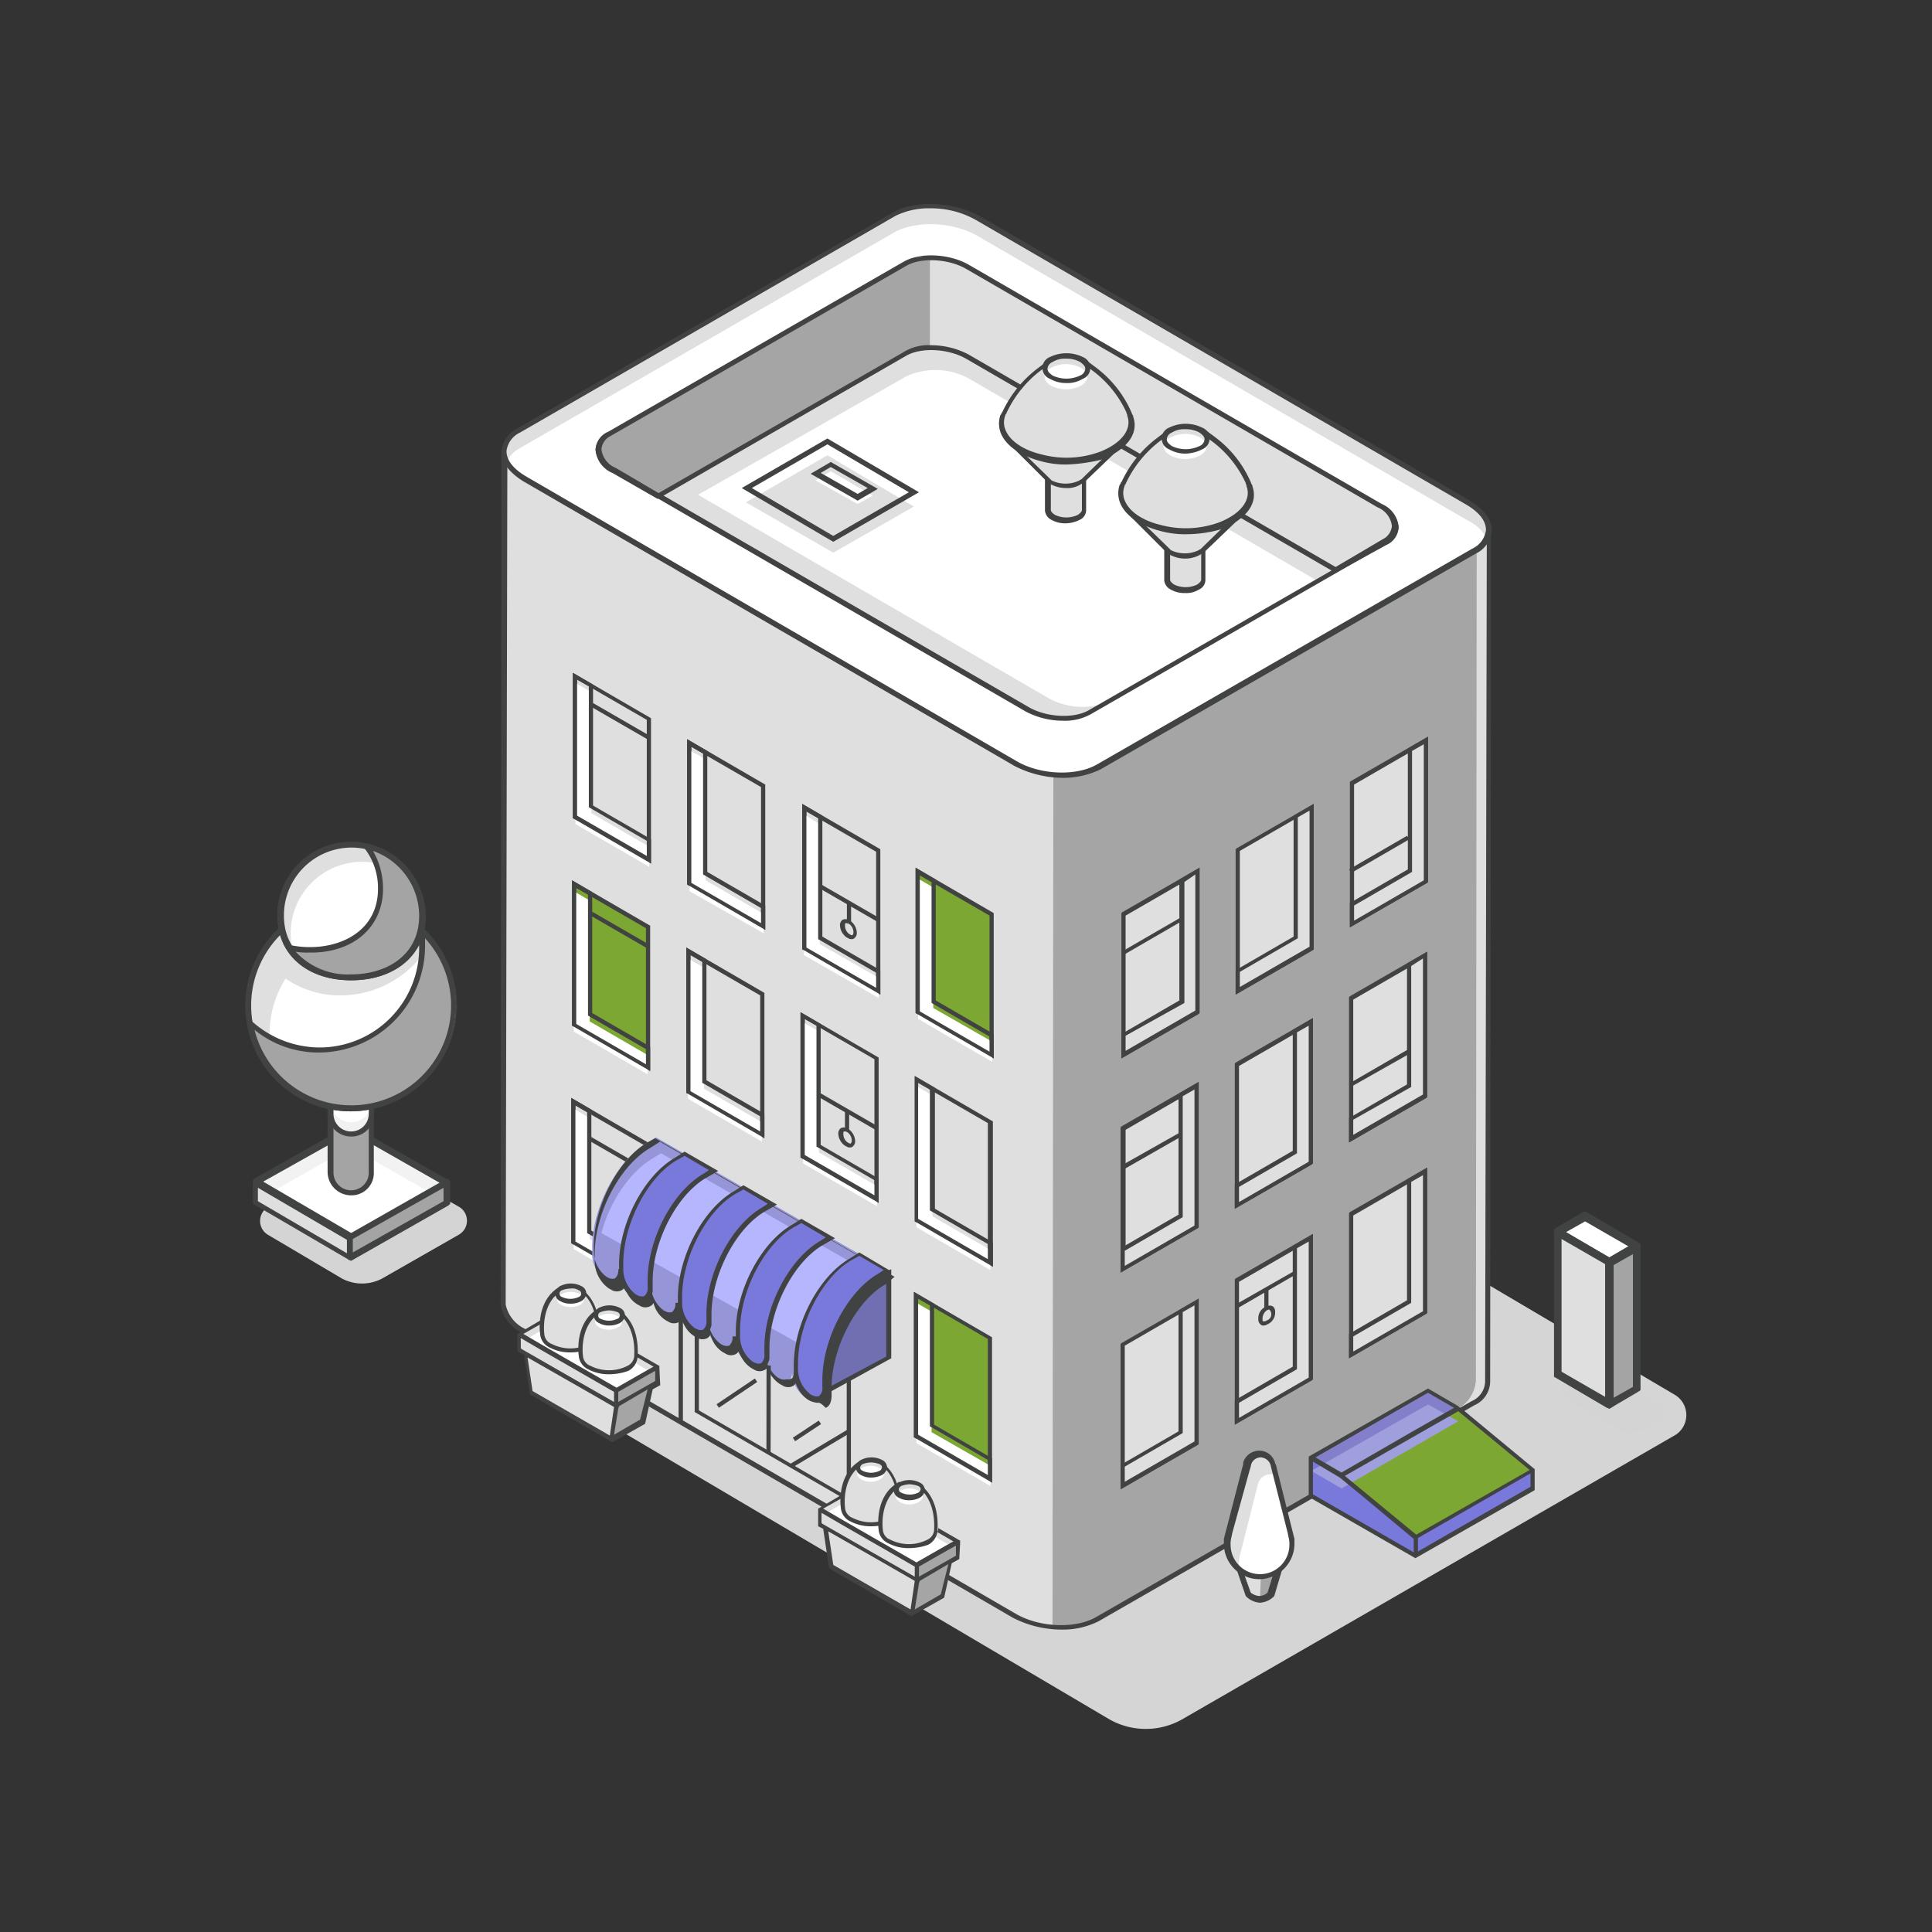 <svg id="Layer_1" data-name="Layer 1" xmlns="http://www.w3.org/2000/svg" viewBox="0 0 230 230"><rect x="0" y="0" width="230" height="230" fill="#333333" stroke="none"/><defs><style>.cls-1{fill:#d4d4d4;}.cls-2{fill:#f2f2f2;}.cls-3{fill:#fff;}.cls-4{fill:#414242;}.cls-5{fill:#dfdfdf;}.cls-6{fill:#a4a4a4;}.cls-7{fill:#f1f1f1;}.cls-8{fill:#d5d5d5;}.cls-9{fill:#a5a5a5;}.cls-10{fill:#7da733;}.cls-11{fill:#7979db;}.cls-12{fill:#837fcb;}.cls-13{fill:#9f9fdd;}.cls-14{fill:#6f6fb2;}.cls-15{fill:#9595d8;}.cls-16{fill:#b6b6ff;}</style></defs><title>ecommerce-pricing-icon-3-purple</title><path class="cls-1" d="M54.6,147l-9.1,5.2a5.1,5.1,0,0,1-4.8,0L31.9,147a1.92,1.92,0,0,1,0-3.3l10.5-5.9a2.12,2.12,0,0,1,1.9,0l10.4,5.9A1.92,1.92,0,0,1,54.6,147Z"/><path class="cls-2" d="M53.1,140.9l-11.4,6.5h-.1l-11.1-6.5v-.1l11.3-6.4h.1l11.3,6.4C53.1,140.8,53.1,140.8,53.1,140.9Z"/><path class="cls-3" d="M53,143.1l-11.4,6.5h-.1l-11.1-6.5V143l11.3-6.4h.1L53,143Z"/><path class="cls-4" d="M41.7,147.7l-.2-.1L30.1,141v-.3a.76.76,0,0,1,.2-.4l11.5-6.5.2.2,11.4,6.5v.3a.76.76,0,0,1-.2.4Zm-10.6-6.9L41.7,147l10.8-6.1-10.7-6.1Z"/><path class="cls-5" d="M30.4,140.9v2.4l11.1,6.5a.1.1,0,0,0,.1-.1v-2.4l-11.2-6.4C30.5,140.8,30.4,140.8,30.4,140.9Z"/><path class="cls-4" d="M41.6,150c-.1,0-.1,0-.2-.1l-11.3-6.6v-2.8l.4-.3.2.1L42,146.9v2.8l-.2.2C41.7,150,41.7,150,41.6,150Zm-10.9-7,10.6,6.2v-1.6l-10.6-6.2Z"/><path class="cls-6" d="M53.2,140.9v2.4l-11.4,6.5a.1.1,0,0,1-.1-.1v-2.4l11.5-6.4Z"/><path class="cls-4" d="M41.8,150.1l-.2-.1a.52.52,0,0,1-.2-.4v-2.5l.2-.2,11.6-6.6.2.1a.52.52,0,0,1,.2.4v2.5l-.2.2Zm.2-2.6v1.6L52.8,143v-1.6Z"/><path class="cls-6" d="M41.8,142h0a2.43,2.43,0,0,1-2.4-2.4v-9.2a.27.27,0,0,1,.3-.3H44a.27.27,0,0,1,.3.3v9.2A2.59,2.59,0,0,1,41.8,142Z"/><path class="cls-4" d="M41.8,142.3a2.8,2.8,0,0,1-2.8-2.8v-9.2a.58.58,0,0,1,.6-.6h4.3a.58.58,0,0,1,.6.6v9.2A2.65,2.65,0,0,1,41.8,142.3Zm-2.1-11.9v9.2a2.1,2.1,0,0,0,4.2,0v-9.2Z"/><path class="cls-7" d="M44,129.3H39.7a.27.27,0,0,0-.3.3v2.9a2.4,2.4,0,0,0,4.8,0v-2.9C44.2,129.5,44.1,129.3,44,129.3Z"/><path class="cls-3" d="M44,128H39.7a.27.27,0,0,0-.3.3v2.9a2.4,2.4,0,0,0,4.8,0v-2.9C44.3,128.1,44.2,128,44,128Z"/><path class="cls-4" d="M41.8,135.3a2.8,2.8,0,0,1-2.8-2.8v-2.9a.58.58,0,0,1,.6-.6h4.3a.58.58,0,0,1,.6.6v2.9A2.65,2.65,0,0,1,41.8,135.3Zm-2.1-5.6v2.9a2.1,2.1,0,0,0,4.2,0v-2.9Z"/><circle class="cls-5" cx="41.78" cy="119.74" r="12.2"/><path class="cls-3" d="M52.7,114.2a22,22,0,0,0-1.8-1.4,12.32,12.32,0,0,1-10.3,5.7,11.44,11.44,0,0,1-6.6-2,12.16,12.16,0,0,0-1.9,6.6,11.92,11.92,0,0,0,1.4,5.6,12.24,12.24,0,0,0,20.7-8.8A12.65,12.65,0,0,0,52.7,114.2Z"/><path class="cls-4" d="M41.8,132.3a12.6,12.6,0,1,1,12.6-12.6A12.68,12.68,0,0,1,41.8,132.3Zm0-24.5a11.9,11.9,0,1,0,11.9,11.9A12,12,0,0,0,41.8,107.8Z"/><path class="cls-6" d="M50.2,110.8a13.55,13.55,0,0,1,.2,2A12.21,12.21,0,0,1,38.1,125a11.89,11.89,0,0,1-8.3-3.3,12.28,12.28,0,0,0,24.4-1.9A12.6,12.6,0,0,0,50.2,110.8Z"/><path class="cls-4" d="M41.8,132.3a12.48,12.48,0,0,1-12.4-10.5l.3-1.3.2,1a12.14,12.14,0,0,0,8.1,3.2,11.86,11.86,0,0,0,11.9-11.9,12.25,12.25,0,0,0-.2-1.9l-.2-1,.7.7a12.52,12.52,0,0,1-8.4,21.7Zm-11.5-9.7a11.88,11.88,0,1,0,20.3-10.9v1A12.68,12.68,0,0,1,38,125.3,12.05,12.05,0,0,1,30.3,122.6Z"/><path class="cls-5" d="M50.3,109c0,4.7-3.8,7.3-8.5,7.3s-8.5-2.6-8.5-7.3a8.49,8.49,0,0,1,8.5-8.5A8.62,8.62,0,0,1,50.3,109Z"/><path class="cls-3" d="M50.4,109a7.25,7.25,0,0,0-.7-3.3,8.52,8.52,0,0,0-15.1,5.4,7.08,7.08,0,0,0,.5,2.6,9,9,0,0,0,6.8,2.7C46.6,116.3,50.4,113.7,50.4,109Z"/><path class="cls-4" d="M41.8,116.7c-5.3,0-8.8-3.1-8.8-7.7a8.8,8.8,0,0,1,17.6,0C50.7,113.6,47.1,116.7,41.8,116.7Zm.1-15.8a8.07,8.07,0,0,0-8.1,8.1c0,4.8,4.1,7,8.1,7s8.1-2.1,8.1-7A8.2,8.2,0,0,0,41.9,100.9Z"/><path class="cls-6" d="M43.7,100.8a8.6,8.6,0,0,1,1.7,5c0,4.7-3.8,7.3-8.5,7.3a9.86,9.86,0,0,1-2.4-.3c1.4,2.3,4.2,3.5,7.4,3.5,4.7,0,8.5-2.6,8.5-7.3A8.56,8.56,0,0,0,43.7,100.8Z"/><path class="cls-4" d="M41.8,116.7c-3.4,0-6.2-1.3-7.7-3.7l-.4-.7.8.2c4.6,1,10.5-.9,10.5-6.7a7.71,7.71,0,0,0-1.6-4.8l-.5-.7.9.2a8.87,8.87,0,0,1,6.9,8.6C50.7,113.6,47.1,116.7,41.8,116.7Zm-6.6-3.4a8.42,8.42,0,0,0,6.6,2.7c4,0,8.1-2.1,8.1-7a8.21,8.21,0,0,0-5.5-7.7,8.92,8.92,0,0,1,1.2,4.5c0,4.6-3.6,7.7-8.8,7.6A8.6,8.6,0,0,1,35.2,113.3Z"/><path class="cls-8" d="M199.5,170.8l-58.8,33.9a8.78,8.78,0,0,1-8.6,0L65.5,165.4a2.72,2.72,0,0,1,0-4.7l61.8-35.6a2.62,2.62,0,0,1,2.7,0L199.3,166A2.81,2.81,0,0,1,199.5,170.8Z"/><path class="cls-5" d="M177.1,164.3h0l.1-101.1-77.3-8L60,53.8,59.9,155v.3h0a4.33,4.33,0,0,0,2.4,3.1l58.4,33.9c2.9,1.7,7.4,1.9,10,.4L175.4,167A2.91,2.91,0,0,0,177.1,164.3Z"/><path class="cls-9" d="M130.7,192.7l42.9-25a4.26,4.26,0,0,0,2.1-3.3l.1-101.1-10.1-1L125.4,90.2l-.1,103.5C126.8,193.6,129.6,193.3,130.7,192.7Z"/><path class="cls-4" d="M126.4,194a12.73,12.73,0,0,1-5.8-1.4L62.2,158.7a4.49,4.49,0,0,1-2.6-3.4V155l.1-101.4L99.9,55l77.6,8-.1,101.4a3.12,3.12,0,0,1-1.9,2.9L130.8,193A9.53,9.53,0,0,1,126.4,194ZM60.4,54.2,60.2,155v.3a4.15,4.15,0,0,0,2.3,2.9l58.4,33.9c2.9,1.7,7.2,1.8,9.6.4l44.7-25.7a2.62,2.62,0,0,0,1.6-2.3h0l.2-101-77-8Z"/><path class="cls-5" d="M175.5,65.6,130.8,91.3c-2.6,1.5-7,1.3-10-.4L62.5,57c-2.9-1.7-3.3-4.3-.7-5.7l44.7-25.7c2.6-1.5,7-1.3,10,.4l58.4,33.9C177.8,61.5,178.1,64.1,175.5,65.6Z"/><path class="cls-3" d="M174.8,62,116.4,28.1c-2.9-1.7-7.4-1.9-10-.4L61.8,53.4a3.74,3.74,0,0,0-1.4,1.4,6,6,0,0,0,2.1,2.1l58.4,33.9c2.9,1.7,7.4,1.9,10,.4l44.7-25.7a3.74,3.74,0,0,0,1.4-1.4A5,5,0,0,0,174.8,62Z"/><path class="cls-4" d="M126.6,92.6a12.73,12.73,0,0,1-5.8-1.4L62.3,57.3c-1.6-1-2.6-2.2-2.6-3.5A3.35,3.35,0,0,1,61.6,51l44.7-25.7c2.6-1.5,7.2-1.3,10.3.4L175,59.6c1.6,1,2.6,2.2,2.6,3.5a3.35,3.35,0,0,1-1.9,2.8L131,91.6A10.18,10.18,0,0,1,126.6,92.6ZM110.8,24.8a9,9,0,0,0-4.2.9L61.9,51.5a2.8,2.8,0,0,0-1.6,2.2c0,1.1.8,2.1,2.3,3L121,90.6c2.9,1.7,7.2,1.8,9.6.4l44.7-25.7a2.8,2.8,0,0,0,1.6-2.2c0-1.1-.8-2.1-2.3-3L116.2,26.2A10.85,10.85,0,0,0,110.8,24.8Z"/><path class="cls-5" d="M164.8,64.5,129.7,84.7a8.31,8.31,0,0,1-7.5-.3L73,56c-2.2-1.3-2.5-3.2-.5-4.3l35.1-20.2a8.31,8.31,0,0,1,7.5.3l49.2,28.5C166.5,61.5,166.8,63.4,164.8,64.5Z"/><path class="cls-3" d="M107.9,44.8,83.1,58.9l41.7,24.2a8.31,8.31,0,0,0,7.5.3l24.8-14.1L115.4,45.1A8.31,8.31,0,0,0,107.9,44.8Z"/><path class="cls-4" d="M126.5,85.8a9.56,9.56,0,0,1-4.4-1.1L72.9,56.2a3.27,3.27,0,0,1-2-2.7,2.41,2.41,0,0,1,1.5-2.1l35.1-20.2c2-1.2,5.5-1,7.8.3L164.5,60a3.27,3.27,0,0,1,2,2.7,2.41,2.41,0,0,1-1.5,2.1L129.9,85A6.35,6.35,0,0,1,126.5,85.8ZM110.9,31a5.93,5.93,0,0,0-3.1.7L72.7,51.9a1.94,1.94,0,0,0-1.1,1.6,2.74,2.74,0,0,0,1.7,2.2l49.2,28.5c2.1,1.2,5.4,1.4,7.2.3l35.1-20.2a1.94,1.94,0,0,0,1.1-1.6,2.74,2.74,0,0,0-1.7-2.2L115,32A8.3,8.3,0,0,0,110.9,31Z"/><path class="cls-5" d="M73,56l5.2,3,29.3-16.9a8.31,8.31,0,0,1,7.5.3l44,25.5,5.8-3.3c1.9-1.1,1.7-3.1-.5-4.3L115.1,31.8a8.31,8.31,0,0,0-7.5-.3L72.5,51.6C70.6,52.7,70.8,54.7,73,56Z"/><polygon class="cls-5" points="142.5 171.8 133.7 176.8 133.7 160.1 142.5 155 142.5 171.8"/><path class="cls-4" d="M133.4,177.3V160l.1-.1,9.2-5.3v17.3l-.1.1Zm.5-17.1v16.2l8.3-4.8V155.4Z"/><polygon class="cls-5" points="140.6 156.1 140.6 170.5 133.7 174.5 133.7 176.8 142.5 171.8 142.5 155 140.6 156.1"/><path class="cls-4" d="M133.4,177.3v-2.9l6.9-4V156l2.4-1.4v17.3l-.1.1Zm.5-2.7v1.8l8.3-4.8V155.4l-1.4.8v14.4Z"/><polygon class="cls-5" points="169.6 156.2 160.8 161.3 160.8 144.5 169.6 139.5 169.6 156.2"/><path class="cls-4" d="M160.6,161.7V144.4l.1-.1,9.2-5.3v17.3l-.1.1Zm.5-17v16.2l8.3-4.8V139.9Z"/><polygon class="cls-5" points="167.8 140.6 167.7 154.9 160.8 158.9 160.8 161.3 169.6 156.2 169.6 139.5 167.8 140.6"/><path class="cls-4" d="M160.6,161.7v-2.9l6.9-4V140.4l2.4-1.4v17.3l-.1.1Zm.5-2.6v1.8l8.3-4.8V139.9l-1.4.8v14.4Z"/><polygon class="cls-5" points="142.5 146.1 133.7 151.1 133.7 134.4 142.5 129.3 142.5 146.1"/><path class="cls-4" d="M133.4,151.5V134.2l.1-.1,9.2-5.3v17.3l-.1.1Zm.6-17v16.2l8.3-4.8V129.7Z"/><polygon class="cls-5" points="140.6 130.4 140.6 144.8 133.7 148.8 133.7 151.1 142.5 146.1 142.5 129.3 140.6 130.4"/><path class="cls-4" d="M133.4,151.5v-2.9l6.9-4V130.2l2.4-1.4v17.3l-.1.1Zm.5-2.6v1.8l8.3-4.8V129.7l-1.4.8v14.4Z"/><polygon class="cls-5" points="169.7 130.5 160.9 135.6 160.9 118.8 169.7 113.8 169.7 130.5"/><path class="cls-4" d="M160.6,136V118.7l.1-.1,9.2-5.3v17.3l-.1.1Zm.5-17v16.2l8.3-4.8V114.2Z"/><polygon class="cls-5" points="167.8 114.8 167.8 129.2 160.9 133.2 160.9 135.6 169.7 130.5 169.7 113.8 167.8 114.8"/><path class="cls-4" d="M160.6,136v-2.9l6.9-4V114.7l2.4-1.4v17.3l-.1.1Zm.5-2.7v1.8l8.3-4.8V114.1l-1.4.9v14.4Z"/><polygon class="cls-5" points="156.1 138.4 147.3 143.5 147.3 126.8 156.1 121.7 156.1 138.4"/><path class="cls-4" d="M147,143.9V126.6l.1-.1,9.2-5.3v17.3l-.1.1Zm.5-17v16.2l8.3-4.8V122.1Z"/><polygon class="cls-5" points="154.2 122.8 154.2 137.2 147.3 141.1 147.3 143.5 156.1 138.4 156.1 121.7 154.2 122.8"/><path class="cls-4" d="M147,143.9V141l6.9-4V122.6l2.4-1.4v17.3l-.1.1Zm.5-2.6v1.8l8.3-4.8V122.1l-1.4.8v14.4Z"/><polygon class="cls-5" points="68.3 147.9 77.1 153 77.1 136.3 68.3 131.2 68.3 147.9"/><path class="cls-4" d="M77.3,153.4,68,148V130.7l9.3,5.4Zm-8.8-5.6,8.3,4.8V136.4l-8.3-4.8Z"/><polygon class="cls-3" points="70.2 133.1 70.2 147.5 77.1 151.5 77.1 153.8 68.3 148.7 68.3 132 70.2 133.1"/><path class="cls-4" d="M77.3,153.4,68,148V130.7l2.4,1.4v14.4l6.9,4Zm-8.8-5.6,8.3,4.8v-1.8l-6.9-4V132.4l-1.4-.8Z"/><polygon class="cls-10" points="109.1 171 117.9 176.1 117.9 159.3 109.1 154.2 109.1 171"/><path class="cls-4" d="M118.1,176.5l-9.3-5.4V153.8l9.3,5.4Zm-8.8-5.7,8.3,4.8V159.4l-8.3-4.8Z"/><polygon class="cls-3" points="111 156.2 110.9 170.5 117.9 174.5 117.9 176.9 109.1 171.8 109.1 155.1 111 156.2"/><path class="cls-4" d="M118.1,176.5l-9.3-5.4V153.8l2.4,1.4v14.4l6.9,4Zm-8.8-5.7,8.3,4.8v-1.8l-6.9-4V155.4l-1.4-.8Z"/><polygon class="cls-5" points="156 164.2 147.2 169.2 147.3 152.5 156.1 147.4 156 164.2"/><path class="cls-4" d="M147,169.6V152.3l.1-.1,9.2-5.3v17.3l-.1.1Zm.5-17v16.2l8.3-4.8V147.8Z"/><polygon class="cls-5" points="154.2 148.5 154.2 162.9 147.2 166.9 147.2 169.2 156 164.2 156.1 147.4 154.2 148.5"/><path class="cls-4" d="M147,169.6v-2.9l6.9-4V148.3l2.4-1.4v17.3l-.1.1Zm.5-2.6v1.8l8.3-4.8V147.8l-1.4.8V163Z"/><rect class="cls-4" x="73.38" y="133.52" width="0.5" height="8" transform="translate(-82.28 132.47) rotate(-59.98)"/><polygon class="cls-4" points="147.4 155.7 147.1 155.3 154.1 151.3 154.3 151.7 147.4 155.7"/><rect class="cls-4" x="149.57" y="154.46" width="2.4" height="0.5" transform="translate(-4.16 305.26) rotate(-89.92)"/><path class="cls-4" d="M150.4,157.8a.37.37,0,0,1-.3-.1.78.78,0,0,1-.3-.7,1.49,1.49,0,0,1,.8-1.4l.2-.1a.85.85,0,0,1,.7,0,.78.78,0,0,1,.3.7,1.49,1.49,0,0,1-.8,1.4l-.2.1A.76.76,0,0,1,150.4,157.8Zm.7-1.9H151l-.2.1a1.23,1.23,0,0,0-.5,1c0,.2,0,.3.1.3h.2l.2-.1a.77.77,0,0,0,.3-1.3Z"/><polygon class="cls-4" points="133.8 139.2 133.6 138.7 140.5 134.8 140.8 135.2 133.8 139.2"/><polygon class="cls-4" points="160.8 129.4 160.6 129 167.5 125 167.7 125.5 160.8 129.4"/><polygon class="cls-5" points="142.6 120.5 133.8 125.6 133.8 108.8 142.6 103.7 142.6 120.5"/><path class="cls-4" d="M133.5,126V108.7l.1-.1,9.2-5.3v17.3l-.1.1Zm.5-17v16.2l8.3-4.8V104.2Z"/><polygon class="cls-5" points="140.7 104.8 140.7 119.2 133.8 123.2 133.8 125.6 142.6 120.5 142.6 103.7 140.7 104.8"/><path class="cls-4" d="M133.5,126v-2.9l6.9-4V104.7l2.4-1.4v17.3l-.1.1Zm.5-2.7v1.8l8.3-4.8V104.1l-1.3.9v14.4Z"/><polygon class="cls-5" points="169.7 104.9 160.9 110 160.9 93.3 169.8 88.2 169.7 104.9"/><path class="cls-4" d="M160.7,110.4V93.1l.1-.1,9.2-5.3V105l-.1.1Zm.5-17v16.2l8.3-4.8V88.6Z"/><polygon class="cls-5" points="167.9 89.3 167.9 103.6 160.9 107.6 160.9 110 169.7 104.9 169.8 88.2 167.9 89.3"/><path class="cls-4" d="M160.7,110.4v-2.9l6.9-4V89.1l2.4-1.4V105l-.1.1Zm.5-2.6v1.8l8.3-4.8V88.6l-1.4.8v14.4Z"/><polygon class="cls-5" points="156.1 112.9 147.3 117.9 147.4 101.2 156.2 96.1 156.1 112.9"/><path class="cls-4" d="M147.1,118.4V101.1l.1-.1,9.2-5.3V113l-.1.1Zm.5-17.1v16.2l8.3-4.8V96.5Z"/><polygon class="cls-5" points="154.3 97.2 154.3 111.6 147.3 115.6 147.3 117.9 156.1 112.9 156.2 96.1 154.3 97.2"/><path class="cls-4" d="M147.1,118.4v-2.9l6.9-4V97.1l2.4-1.4V113l-.1.1Zm.5-2.7v1.8l8.3-4.8V96.5l-1.4.8v14.4Z"/><polygon class="cls-4" points="133.9 113.6 133.7 113.2 140.6 109.2 140.8 109.6 133.9 113.6"/><polygon class="cls-4" points="160.9 103.9 160.6 103.5 167.5 99.5 167.8 99.9 160.9 103.9"/><polygon class="cls-5" points="99.2 65.8 88.8 59.8 98.5 54.2 108.8 60.3 99.2 65.8"/><path class="cls-4" d="M99.2,64.5,88.3,58.1l10.2-5.9,10.9,6.4Zm-9.7-6.4,9.7,5.7,9-5.2-9.7-5.7Z"/><polygon class="cls-3" points="102.1 60 97.1 57.2 98.9 56.1 103.9 59 102.1 60"/><path class="cls-4" d="M102.1,59.6l-5.6-3.2L98.9,55l5.6,3.2Zm-4.4-3.3,4.4,2.5,1.2-.7-4.4-2.5Z"/><polygon class="cls-11" points="168.5 185.2 156.1 178 156.1 173.5 159.7 175.6 168.5 183 168.5 185.2"/><polygon class="cls-10" points="168.5 183 182.5 175 173.6 167.6 159.7 175.6 168.5 183"/><polygon class="cls-12" points="156.1 173.5 170 165.5 173.6 167.6 159.7 175.6 156.1 173.5"/><polygon class="cls-13" points="156.1 175.1 170 167.2 173.6 169.2 159.7 177.2 156.1 175.1"/><polygon class="cls-11" points="168.5 185.2 182.5 177.2 182.5 175 168.5 183 168.5 185.2"/><path class="cls-4" d="M182.7,174.9l-8.7-7.2-.3-.2-.1-.1-3.6-2.1-14.2,8.1v4.8l12.7,7.3,14.2-8.1Zm-14.1,7.8-8.5-7,13.5-7.7,8.5,7Zm1.4-16.9,3.1,1.8-5.1,2.9-8.3,4.8-3.1-1.8Zm-13.7,12.1V174l3.2,1.9,2.8,2.3,6,5v1.6Zm25.9-.9-13.4,7.7v-1.6l13.4-7.7Z"/><path class="cls-5" d="M83,158a.1.1,0,0,1-.1-.1l-.2-.1a3.84,3.84,0,0,1-1.4-2.2c0-.2-.1,0-.1,0v1.2a3.84,3.84,0,0,0,1.3,1.5l.2.1c.1.1.2.1.4.2Z"/><polygon class="cls-5" points="101.1 180.9 81 169.3 81.1 150.2 101.1 161.8 101.1 180.9"/><path class="cls-4" d="M101.3,181.3,80.8,169.4V149.7l20.5,11.9Zm-20-12.2,19.5,11.3V161.9L81.3,150.6Z"/><polygon class="cls-5" points="82.9 168.1 83 151.3 81.1 150.2 81 169.3 101.1 180.9 101.1 178.6 82.9 168.1"/><path class="cls-4" d="M101.3,181.3,80.8,169.4V149.7l2.4,1.4v16.8l18.1,10.5Zm-20-12.2,19.5,11.3v-1.8L82.7,168.1V151.3l-1.4-.8Z"/><polygon class="cls-14" points="98.3 165.7 105.8 161.6 105.8 151.3 96.9 155.4 98.3 165.7"/><path class="cls-4" d="M98.1,166.1l-1.5-10.9,9.5-4.1v10.6Zm-1-10.6,1.3,9.8,7.1-3.8v-9.8Z"/><path class="cls-15" d="M98.2,165v-.6c0-4.8,2.9-10.4,6.6-12.5l1-.6h0L78.1,135.4l-1,.6c-3.6,2.1-6.6,7.7-6.6,12.5v.8a3.82,3.82,0,0,0,1.6,3.1l.2.1c.9.5,1.6,0,1.6-1.2a3.82,3.82,0,0,0,1.6,3.1l.2.1c.9.5,1.6,0,1.6-1.2a3.82,3.82,0,0,0,1.6,3.1l.2.1c.9.5,1.6,0,1.6-1.2a3.82,3.82,0,0,0,1.6,3.1l.2.1c.9.5,1.6,0,1.6-1.2a3.82,3.82,0,0,0,1.6,3.1l.2.1c.9.5,1.6,0,1.6-1.2a3.82,3.82,0,0,0,1.6,3.1l.2.1c.9.5,1.6,0,1.6-1.2a3.82,3.82,0,0,0,1.6,3.1l.2.1c.9.5,1.6,0,1.6-1.2a3.82,3.82,0,0,0,1.6,3.1l.2.1c.9.5,1.6,0,1.6-1.2l.5-.3Z"/><path class="cls-16" d="M98.6,161.9c.7-3.9,3.1-7.9,5.9-9.8L78.7,137.3l-1,.6c-2.7,1.6-5.1,5.1-6.1,8.9Z"/><path class="cls-4" d="M97.3,167a3.09,3.09,0,0,1-.8-.2l-.2-.1a3.31,3.31,0,0,1-1.5-2.1c-.1.1-.2.3-.4.4a1.24,1.24,0,0,1-1.3-.1l-.2-.1a3.31,3.31,0,0,1-1.5-2.1.78.78,0,0,1-.4.4,1.24,1.24,0,0,1-1.3-.1l-.2-.1a3.31,3.31,0,0,1-1.5-2.1c-.1.1-.2.3-.4.4a1.24,1.24,0,0,1-1.3-.1l-.2-.1a3.31,3.31,0,0,1-1.5-2.1c-.1.1-.2.3-.4.4a1.24,1.24,0,0,1-1.3-.1l-.2-.1a3.31,3.31,0,0,1-1.5-2.1c-.1.1-.2.3-.4.4a1.24,1.24,0,0,1-1.3-.1l-.2-.1a3.31,3.31,0,0,1-1.5-2.1.78.78,0,0,1-.4.4,1.24,1.24,0,0,1-1.3-.1l-.2-.1a3.31,3.31,0,0,1-1.5-2.1c-.1.1-.2.3-.4.4a1.24,1.24,0,0,1-1.3-.1l-.2-.1a4,4,0,0,1-1.7-3.3v-.8c0-4.9,3-10.6,6.7-12.7l1.1-.7.1.1,27.8,16-1.1.9c-3.5,2-6.4,7.6-6.4,12.3v.2h0v.7c0,.7-.2,1.3-.7,1.5C97.6,166.9,97.5,167,97.3,167Zm-2.8-3.7H95a3.78,3.78,0,0,0,1.5,2.9l.2.1a1.06,1.06,0,0,0,.8.1c.3-.2.4-.5.4-1.1v-1c0-4.9,3-10.6,6.7-12.7l.6-.4L78,135.5l-.9.5c-3.5,2-6.4,7.6-6.4,12.3v.8a3.78,3.78,0,0,0,1.5,2.9l.2.1a1.06,1.06,0,0,0,.8.1,1.25,1.25,0,0,0,.4-1.1h.5a3.78,3.78,0,0,0,1.5,2.9l.2.1a1.06,1.06,0,0,0,.8.1,1.25,1.25,0,0,0,.4-1.1h.5A3.78,3.78,0,0,0,79,156l.2.1a1.06,1.06,0,0,0,.8.1,1.25,1.25,0,0,0,.4-1.1h.5a3.78,3.78,0,0,0,1.5,2.9l.2.1a1.06,1.06,0,0,0,.8.1,1.25,1.25,0,0,0,.4-1.1h.5a3.78,3.78,0,0,0,1.5,2.9l.2.1a1.06,1.06,0,0,0,.8.1,1.25,1.25,0,0,0,.4-1.1h.5a3.78,3.78,0,0,0,1.5,2.9l.2.1a1.06,1.06,0,0,0,.8.1,1.25,1.25,0,0,0,.4-1.1h.5a3.78,3.78,0,0,0,1.5,2.9l.2.1a1.06,1.06,0,0,0,.8.1C94.4,164.3,94.5,163.9,94.5,163.3Z"/><path class="cls-11" d="M77.4,153.3v-.8c0-4.8,2.9-10.4,6.6-12.5l1-.6-3.5-2.1-1,.6c-3.6,2.1-6.6,7.7-6.6,12.5v.8a3.82,3.82,0,0,0,1.6,3.1l.2.1c1,.6,1.7.1,1.7-1.1Z"/><path class="cls-4" d="M76.4,154.9a3.09,3.09,0,0,1-.8-.2l-.2-.1a4,4,0,0,1-1.7-3.3v-.8c0-4.9,3-10.6,6.7-12.7l1.1-.7,4,2.3-1.4.8c-3.5,2-6.4,7.6-6.4,12.3v1.2h0a1.68,1.68,0,0,1-.6,1.1A2,2,0,0,1,76.4,154.9Zm5.1-17.3-.9.5c-3.5,2-6.4,7.6-6.4,12.3v.8a3.78,3.78,0,0,0,1.5,2.9l.2.1a1.06,1.06,0,0,0,.8.1,1.25,1.25,0,0,0,.4-1.1h0v-.8c0-4.9,3-10.6,6.7-12.7l.6-.4Z"/><path class="cls-11" d="M84.3,157.3v-.8c0-4.8,2.9-10.4,6.6-12.5l1-.6-3.5-2.1-1,.6c-3.6,2.1-6.6,7.7-6.6,12.5v.8a3.82,3.82,0,0,0,1.6,3.1l.2.1c1,.6,1.7,0,1.7-1.1Z"/><path class="cls-4" d="M83.4,158.9a3.09,3.09,0,0,1-.8-.2l-.2-.1a4,4,0,0,1-1.7-3.3v-.8c0-4.9,3-10.6,6.7-12.7l1.1-.7,4,2.3-1.4.8c-3.5,2-6.4,7.6-6.4,12.3v1.2h0a1.68,1.68,0,0,1-.6,1.1A5.64,5.64,0,0,0,83.4,158.9Zm5.1-17.3-.9.5c-3.5,2-6.4,7.6-6.4,12.3v.8a3.78,3.78,0,0,0,1.5,2.9l.2.1a1.06,1.06,0,0,0,.8.1,1.25,1.25,0,0,0,.4-1.1h0v-.8c0-4.9,3-10.6,6.7-12.7l.6-.4Z"/><path class="cls-11" d="M98.2,165.2v-.8c0-4.8,2.9-10.4,6.6-12.5l1-.6-3.5-2.1-1,.6c-3.6,2.1-6.6,7.7-6.6,12.5v.8a3.82,3.82,0,0,0,1.6,3.1l.2.1c1,.6,1.7.1,1.7-1.1Z"/><path class="cls-4" d="M97.2,166.9a3.09,3.09,0,0,1-.8-.2l-.2-.1a4,4,0,0,1-1.7-3.3v-.8c0-4.9,3-10.6,6.7-12.7l1.1-.7,3.7,2.2-1.1.9c-3.5,2-6.4,7.6-6.4,12.3v1.2h0a1.68,1.68,0,0,1-.6,1.1C97.6,166.8,97.4,166.9,97.2,166.9Zm5.1-17.4-.9.5c-3.5,2-6.4,7.6-6.4,12.3v.8a3.78,3.78,0,0,0,1.5,2.9l.2.1a1.06,1.06,0,0,0,.8.1,1.25,1.25,0,0,0,.4-1.1h0v-.8c0-4.9,3-10.6,6.7-12.7l.6-.4Z"/><path class="cls-11" d="M91.3,161.3v-.8c0-4.8,2.9-10.4,6.6-12.5l1-.6-3.5-2.1-1,.6c-3.6,2.1-6.6,7.7-6.6,12.5v.8a3.82,3.82,0,0,0,1.6,3.1l.2.1c.9.6,1.7,0,1.7-1.1Z"/><path class="cls-4" d="M90.3,162.9a3.09,3.09,0,0,1-.8-.2l-.2-.1a4,4,0,0,1-1.7-3.3v-.8c0-4.9,3-10.6,6.7-12.7l1.1-.7,4,2.3-1.4.8c-3.5,2-6.4,7.6-6.4,12.3v1.2h0a1.68,1.68,0,0,1-.6,1.1A2,2,0,0,1,90.3,162.9Zm5.1-17.3-.9.5c-3.5,2-6.4,7.6-6.4,12.3v.8a3.78,3.78,0,0,0,1.5,2.9l.2.1a1.06,1.06,0,0,0,.8.1,1.25,1.25,0,0,0,.4-1.1h0v-.8c0-4.9,3-10.6,6.7-12.7l.6-.4Z"/><rect class="cls-4" x="86.25" y="167.56" width="10.5" height="0.5" transform="translate(-76.44 259.08) rotate(-89.92)"/><rect class="cls-4" x="84.98" y="165.6" width="5.5" height="0.5" transform="translate(-77.61 77.15) rotate(-33.91)"/><rect class="cls-4" x="93.51" y="172.18" width="8.2" height="0.5" transform="translate(-74.7 74.62) rotate(-30.9)"/><rect class="cls-4" x="94.21" y="170.09" width="3.7" height="0.5" transform="translate(-78.04 81.29) rotate(-33.49)"/><polygon class="cls-5" points="73.4 165.6 61.8 158.9 66.7 156 78.3 162.8 73.4 165.6"/><polygon class="cls-3" points="73.4 166.6 61.8 159.9 66.7 157.1 78.3 163.8 73.4 166.6"/><polygon class="cls-5" points="61.8 158.9 61.8 160.7 73.4 167.4 73.4 165.6 61.8 158.9"/><polygon class="cls-9" points="78.3 162.8 78.3 164.6 73.4 167.4 73.4 165.6 78.3 162.8"/><polygon class="cls-9" points="77.4 165.1 76.5 169.2 72.8 171.3 73.4 167.4 77.4 165.1"/><polygon class="cls-5" points="62.5 161.1 63.2 165.8 72.8 171.3 73.4 167.4 62.5 161.1"/><path class="cls-4" d="M78.5,162.9v-.3l-.2-.1-11.6-6.7-5.1,3v2.1l.8.4.7,4.7,9.8,5.7,3.9-2.2.9-4.1.9-.5Zm-11.8-6.6,11.1,6.4-.9.5-3.5,2-8.7-5-2.4-1.4ZM62,160.5v-1.2l2.4,1.4,8.7,5v1.2l-5.6-3.2-5.4-3.1h0Zm.8,1.1,7,4,3.3,1.9-.5,3.4-9.2-5.3ZM76.2,169l-3.1,1.8.5-3.1.1-.3,3.4-2Zm1.8-4.6-4.4,2.5v-1.2l3.5-2,.9-.5Z"/><path class="cls-5" d="M69.1,153.4,68,154l-1.1-.7c-2.8,1.7-2.2,5.4-2.2,5.4h0a1.66,1.66,0,0,0,1,1.4,5.19,5.19,0,0,0,4.7,0,1.89,1.89,0,0,0,1-1.4C71.5,154.5,69.1,153.4,69.1,153.4Z"/><path class="cls-4" d="M67.9,161a5.14,5.14,0,0,1-2.5-.6,1.94,1.94,0,0,1-1.1-1.6h0s-.6-3.9,2.3-5.6l.1-.1,1.1.7,1.1-.6.1.1c.1.1,2.6,1.3,2.3,5.7a2.08,2.08,0,0,1-1.1,1.6A6.8,6.8,0,0,1,67.9,161Zm-1.1-7.3c-2.5,1.6-2,5.1-2,5.1a1.35,1.35,0,0,0,.9,1.2,4.87,4.87,0,0,0,4.4,0,1.86,1.86,0,0,0,.9-1.1c.2-3.6-1.5-4.9-1.9-5.1l-1.1.6Z"/><path class="cls-5" d="M69.1,154.7a2.35,2.35,0,0,1-2.3,0c-.6-.4-.6-.9,0-1.3a2.35,2.35,0,0,1,2.3,0C69.7,153.7,69.7,154.3,69.1,154.7Z"/><ellipse class="cls-3" cx="67.93" cy="154.71" rx="0.9" ry="1.6" transform="translate(-86.88 222.42) rotate(-89.92)"/><path class="cls-4" d="M67.9,155.2a2.38,2.38,0,0,1-1.2-.3,1,1,0,0,1-.6-.9,1.21,1.21,0,0,1,.6-.9,2.75,2.75,0,0,1,2.5,0,1,1,0,0,1,.6.9,1.21,1.21,0,0,1-.6.9A2.77,2.77,0,0,1,67.9,155.2Zm0-1.8a3,3,0,0,0-1,.2.42.42,0,0,0,0,.8,2.33,2.33,0,0,0,2,0,.42.42,0,0,0,0-.8A1.5,1.5,0,0,0,67.9,153.4Z"/><path class="cls-5" d="M73.6,156l-1.1.6-1.1-.7c-2.8,1.7-2.2,5.4-2.2,5.4h0a1.66,1.66,0,0,0,1,1.4,5.19,5.19,0,0,0,4.7,0,1.89,1.89,0,0,0,1-1.4C76.1,157.2,73.6,156,73.6,156Z"/><path class="cls-4" d="M72.5,163.6A5.14,5.14,0,0,1,70,163a1.94,1.94,0,0,1-1.1-1.6h0s-.6-3.9,2.3-5.6l.1-.1,1.1.7,1.1-.6.1.1c.1.1,2.6,1.3,2.3,5.7a2.08,2.08,0,0,1-1.1,1.6A6.8,6.8,0,0,1,72.5,163.6Zm-1.1-7.3c-2.5,1.6-2,5.1-2,5.1a1.35,1.35,0,0,0,.9,1.2,4.87,4.87,0,0,0,4.4,0,1.4,1.4,0,0,0,.8-1.1c.2-3.5-1.5-4.9-1.9-5.1l-1.1.6Z"/><path class="cls-5" d="M73.6,157.3a2.35,2.35,0,0,1-2.3,0c-.6-.4-.6-.9,0-1.3a2.35,2.35,0,0,1,2.3,0C74.3,156.4,74.3,156.9,73.6,157.3Z"/><path class="cls-3" d="M73.6,158a2.35,2.35,0,0,1-2.3,0c-.6-.4-.6-.9,0-1.3a2.35,2.35,0,0,1,2.3,0C74.2,157.1,74.2,157.7,73.6,158Z"/><path class="cls-4" d="M72.5,157.8a2.38,2.38,0,0,1-1.2-.3,1,1,0,0,1-.6-.9,1.21,1.21,0,0,1,.6-.9,2.75,2.75,0,0,1,2.5,0,1,1,0,0,1,.6.9,1.21,1.21,0,0,1-.6.9A2.77,2.77,0,0,1,72.5,157.8Zm0-1.8a3,3,0,0,0-1,.2.42.42,0,0,0,0,.8,2.33,2.33,0,0,0,2,0,.42.42,0,0,0,0-.8A3,3,0,0,0,72.5,156Z"/><polygon class="cls-5" points="109.1 186.3 97.5 179.6 102.4 176.8 114 183.5 109.1 186.3"/><polygon class="cls-3" points="109.1 187.3 97.5 180.6 102.4 177.8 114 184.5 109.1 187.3"/><polygon class="cls-5" points="97.5 179.6 97.5 181.4 109.1 188.1 109.1 186.3 97.5 179.6"/><polygon class="cls-9" points="114 183.5 114 185.3 109.1 188.1 109.1 186.3 114 183.5"/><polygon class="cls-9" points="113.1 185.8 112.2 189.9 108.5 192.1 109.1 188.1 113.1 185.8"/><polygon class="cls-5" points="98.3 181.8 99 186.5 108.5 192.1 109.1 188.1 98.3 181.8"/><path class="cls-4" d="M114.3,183.7v-.3l-.2-.1-11.6-6.7-5.1,3v2.1l.6.3.7,4.7,9.8,5.7,3.9-2.2.9-4.1.9-.5Zm-11.9-6.6,11.1,6.4-.9.5-3.5,2-8.7-5L98,179.6Zm-4.6,4.2v-1.2l2.4,1.4,8.7,5v1.2l-5.6-3.2-5.4-3.1h0Zm.8,1,7,4,3.3,1.9-.5,3.4-9.2-5.3Zm13.4,7.5-3.1,1.8.5-3.1.1-.3,3.4-2Zm1.8-4.6-4.4,2.5v-1.2l3.5-2,.9-.5Z"/><path class="cls-5" d="M104.8,174.1l-1.1.6-1.1-.7c-2.8,1.7-2.2,5.4-2.2,5.4h0a1.66,1.66,0,0,0,1,1.4,5.19,5.19,0,0,0,4.7,0,1.89,1.89,0,0,0,1-1.4C107.2,175.3,104.8,174.1,104.8,174.1Z"/><path class="cls-4" d="M103.7,181.7a5.14,5.14,0,0,1-2.5-.6,1.94,1.94,0,0,1-1.1-1.6h0s-.6-3.9,2.3-5.6l.1-.1,1.1.7,1.1-.6.1.1c.1.1,2.6,1.3,2.3,5.7a2.08,2.08,0,0,1-1.1,1.6A6.8,6.8,0,0,1,103.7,181.7Zm-1.1-7.3c-2.5,1.6-2,5.1-2,5.1a1.35,1.35,0,0,0,.9,1.2,4.87,4.87,0,0,0,4.4,0,1.86,1.86,0,0,0,.9-1.1c.2-3.6-1.5-4.9-1.9-5.1l-1.1.6Z"/><path class="cls-5" d="M104.8,175.4a2.35,2.35,0,0,1-2.3,0c-.6-.4-.6-.9,0-1.3a2.35,2.35,0,0,1,2.3,0C105.4,174.5,105.4,175.1,104.8,175.4Z"/><path class="cls-3" d="M104.8,176.1a2.35,2.35,0,0,1-2.3,0c-.6-.4-.6-.9,0-1.3a2.35,2.35,0,0,1,2.3,0C105.4,175.1,105.4,175.7,104.8,176.1Z"/><path class="cls-4" d="M103.7,175.9a2.38,2.38,0,0,1-1.2-.3,1,1,0,0,1-.6-.9,1.21,1.21,0,0,1,.6-.9,2.75,2.75,0,0,1,2.5,0,1,1,0,0,1,.6.9,1.21,1.21,0,0,1-.6.9A3.08,3.08,0,0,1,103.7,175.9Zm0-1.8a3,3,0,0,0-1,.2.54.54,0,0,0-.3.4c0,.2.1.3.3.4a2.33,2.33,0,0,0,2,0,.54.54,0,0,0,.3-.4c0-.2-.1-.3-.3-.4A3,3,0,0,0,103.7,174.1Z"/><path class="cls-5" d="M109.4,176.7l-1.1.6-1.1-.7c-2.8,1.7-2.2,5.4-2.2,5.4h0a1.66,1.66,0,0,0,1,1.4,5.19,5.19,0,0,0,4.7,0,1.89,1.89,0,0,0,1-1.4C111.8,177.9,109.4,176.7,109.4,176.7Z"/><path class="cls-4" d="M108.2,184.3a5.14,5.14,0,0,1-2.5-.6,1.94,1.94,0,0,1-1.1-1.6h0s-.6-3.9,2.3-5.6l.1-.1,1.1.7,1.1-.6.1.1c.1.1,2.6,1.3,2.3,5.7a2.08,2.08,0,0,1-1.1,1.6A6.8,6.8,0,0,1,108.2,184.3Zm-1.1-7.3c-2.5,1.6-2,5.1-2,5.1a1.35,1.35,0,0,0,.9,1.2,4.87,4.87,0,0,0,4.4,0,1.4,1.4,0,0,0,.8-1.1c.2-3.5-1.5-4.9-1.9-5.1l-1.1.6Z"/><path class="cls-5" d="M109.4,178a2.35,2.35,0,0,1-2.3,0c-.6-.4-.6-.9,0-1.3a2.35,2.35,0,0,1,2.3,0C110,177.1,110,177.7,109.4,178Z"/><path class="cls-3" d="M109.4,178.8a2.35,2.35,0,0,1-2.3,0c-.6-.4-.6-.9,0-1.3a2.35,2.35,0,0,1,2.3,0C110,177.8,110,178.4,109.4,178.8Z"/><path class="cls-4" d="M108.2,178.6a2.38,2.38,0,0,1-1.2-.3,1,1,0,0,1-.6-.9,1.21,1.21,0,0,1,.6-.9,2.75,2.75,0,0,1,2.5,0,1,1,0,0,1,.6.9,1.21,1.21,0,0,1-.6.9A2.77,2.77,0,0,1,108.2,178.6Zm.1-1.9a3,3,0,0,0-1,.2.54.54,0,0,0-.3.4c0,.2.1.3.3.4a2.33,2.33,0,0,0,2,0,.54.54,0,0,0,.3-.4c0-.2-.1-.3-.3-.4A3.55,3.55,0,0,0,108.3,176.7Z"/><polygon class="cls-9" points="110.7 30.6 110.7 41.4 109.1 41.4 78.3 59 72 55.2 71.2 53.9 71.5 52.5 72.5 51.6 108.2 31.1 109.4 30.6 110.7 30.6"/><polygon class="cls-10" points="68.3 122 77.1 127.1 77.2 110.4 68.3 105.3 68.3 122"/><path class="cls-4" d="M77.4,127.5l-9.3-5.4V104.8l9.3,5.4Zm-8.8-5.6,8.3,4.8V110.5l-8.3-4.8Z"/><polygon class="cls-3" points="70.2 107.2 70.2 121.6 77.1 125.6 77.1 127.9 68.3 122.8 68.3 106.1 70.2 107.2"/><path class="cls-4" d="M77.4,127.5l-9.3-5.4V104.8l2.4,1.4v14.4l6.9,4Zm-8.8-5.6,8.3,4.8v-1.8l-6.9-4V106.5l-1.4-.8Z"/><polygon class="cls-5" points="81.9 130 90.7 135.1 90.7 118.4 81.9 113.3 81.9 130"/><path class="cls-4" d="M91,135.5l-9.3-5.4V112.8l9.3,5.4Zm-8.8-5.6,8.3,4.8V118.5l-8.3-4.8Z"/><polygon class="cls-3" points="83.8 115.2 83.8 129.6 90.7 133.6 90.7 135.9 81.9 130.8 81.9 114.1 83.8 115.2"/><path class="cls-4" d="M91,135.5l-9.3-5.4V112.8l2.4,1.4v14.4l6.9,4Zm-8.8-5.6,8.3,4.8v-1.8l-6.9-4V114.5l-1.4-.8Z"/><polygon class="cls-5" points="109.1 145.3 117.9 150.4 117.9 133.6 109.1 128.5 109.1 145.3"/><path class="cls-4" d="M118.2,150.8l-9.3-5.4V128.1l9.3,5.4Zm-8.9-5.7,8.3,4.8V133.7l-8.3-4.8Z"/><polygon class="cls-3" points="111 130.4 111 144.8 117.9 148.8 117.9 151.2 109.1 146.1 109.1 129.3 111 130.4"/><path class="cls-4" d="M118.2,150.8l-9.3-5.4V128.1l2.4,1.4v14.4l6.9,4Zm-8.9-5.7,8.3,4.8v-1.8l-6.9-4V129.7l-1.4-.8Z"/><polygon class="cls-5" points="95.6 137.7 104.4 142.8 104.4 126 95.6 120.9 95.6 137.7"/><path class="cls-4" d="M104.6,143.2l-9.3-5.4V120.5l9.3,5.4Zm-8.8-5.7,8.3,4.8V126.1l-8.3-4.8Z"/><polygon class="cls-3" points="97.5 122.8 97.5 137.2 104.4 141.2 104.4 143.6 95.6 138.5 95.6 121.7 97.5 122.8"/><path class="cls-4" d="M104.6,143.2l-9.3-5.4V120.5l2.4,1.4v14.4l6.9,4Zm-8.8-5.7,8.3,4.8v-1.8l-6.9-4V122.1l-1.4-.8Z"/><rect class="cls-4" x="100.65" y="128.3" width="0.5" height="8" transform="translate(-64.13 153.47) rotate(-59.98)"/><rect class="cls-4" x="99.65" y="133.18" width="2.4" height="0.5" transform="translate(-32.73 234.09) rotate(-89.92)"/><path class="cls-4" d="M101.2,136.6a.6.6,0,0,1-.4-.1l-.2-.1a1.84,1.84,0,0,1-.8-1.4.78.78,0,0,1,.3-.7.85.85,0,0,1,.7,0l.2.1a1.84,1.84,0,0,1,.8,1.4.78.78,0,0,1-.3.7A.37.37,0,0,1,101.2,136.6Zm-.7-1.9h0c-.1,0-.1.1-.1.3a1.23,1.23,0,0,0,.5,1l.2.1a.14.14,0,0,0,.2,0,.44.44,0,0,0,.1-.3,1.23,1.23,0,0,0-.5-1l-.2-.1Z"/><rect class="cls-4" x="73.41" y="106.64" width="0.5" height="8" transform="translate(-59 119.07) rotate(-59.98)"/><polygon class="cls-5" points="68.5 97.3 77.3 102.4 77.3 85.6 68.5 80.5 68.5 97.3"/><path class="cls-4" d="M77.5,102.8l-9.3-5.4V80.1l9.3,5.4Zm-8.8-5.7,8.3,4.8V85.7l-8.3-4.8Z"/><polygon class="cls-3" points="70.4 82.4 70.4 96.8 77.3 100.8 77.3 103.2 68.5 98.1 68.5 81.3 70.4 82.4"/><path class="cls-4" d="M77.5,102.8l-9.3-5.4V80.1l2.4,1.4V95.9l6.9,4Zm-8.8-5.7,8.3,4.8v-1.8l-6.9-4V81.7l-1.4-.8Z"/><polygon class="cls-5" points="82.1 105.2 90.9 110.3 90.9 93.6 82.1 88.5 82.1 105.2"/><path class="cls-4" d="M91.1,110.7l-9.3-5.4V88l9.3,5.4Zm-8.8-5.6,8.3,4.8V93.7l-8.3-4.8Z"/><polygon class="cls-3" points="84 90.4 84 104.8 90.9 108.8 90.9 111.1 82.1 106.1 82.1 89.3 84 90.4"/><path class="cls-4" d="M91.1,110.7l-9.3-5.4V88l2.4,1.4v14.4l6.9,4Zm-8.8-5.6,8.3,4.8v-1.8l-6.9-4V89.7l-1.4-.8Z"/><polygon class="cls-10" points="109.3 120.5 118.1 125.6 118.1 108.8 109.3 103.8 109.3 120.5"/><path class="cls-4" d="M118.3,126l-9.3-5.4V103.3l9.3,5.4Zm-8.8-5.6,8.3,4.8V109l-8.3-4.8Z"/><polygon class="cls-3" points="111.2 105.7 111.1 120 118.1 124 118.1 126.4 109.3 121.3 109.3 104.6 111.2 105.7"/><path class="cls-4" d="M118.3,126l-9.3-5.4V103.3l2.4,1.4v14.4l6.9,4Zm-8.8-5.6,8.3,4.8v-1.8l-6.9-4V105l-1.4-.8Z"/><polygon class="cls-5" points="95.7 112.9 104.6 118 104.6 101.2 95.8 96.2 95.7 112.9"/><path class="cls-4" d="M104.8,118.4,95.5,113V95.7l9.3,5.4ZM96,112.8l8.3,4.8V101.4L96,96.6Z"/><polygon class="cls-3" points="97.6 98.1 97.6 112.4 104.6 116.4 104.6 118.8 95.7 113.7 95.8 97 97.6 98.1"/><path class="cls-4" d="M104.8,118.4,95.5,113V95.7l2.4,1.4v14.4l6.9,4ZM96,112.8l8.3,4.8v-1.8l-6.9-4V97.4L96,96.6Z"/><rect class="cls-4" x="100.8" y="103.48" width="0.5" height="8" transform="translate(-42.57 141.2) rotate(-59.98)"/><rect class="cls-4" x="99.87" y="108.47" width="2.4" height="0.5" transform="translate(-7.79 209.64) rotate(-89.92)"/><path class="cls-4" d="M101.4,111.8a.6.6,0,0,1-.4-.1l-.2-.1a1.84,1.84,0,0,1-.8-1.4.78.78,0,0,1,.3-.7.85.85,0,0,1,.7,0l.2.1a1.84,1.84,0,0,1,.8,1.4.78.78,0,0,1-.3.7A.37.37,0,0,1,101.4,111.8Zm-.7-1.9h0c-.1,0-.1.1-.1.3a1.23,1.23,0,0,0,.5,1l.2.1a.14.14,0,0,0,.2,0,.44.44,0,0,0,.1-.3,1.23,1.23,0,0,0-.5-1l-.2-.1Z"/><rect class="cls-4" x="73.64" y="81.87" width="0.5" height="8" transform="translate(-37.43 106.9) rotate(-59.98)"/><path class="cls-5" d="M152.3,186.7l-.9,3.2a1.93,1.93,0,0,1-2.8,0l-1-3Z"/><polygon class="cls-9" points="150.1 187.7 150 190.4 151.4 190 152 187.1 150.1 187.7"/><path class="cls-4" d="M150,190.8a2.55,2.55,0,0,1-1.6-.7l-.1-.1-1.2-3.5,5.7-.2-1.1,3.7-.1.1A2.55,2.55,0,0,1,150,190.8Zm-1.1-1.2a1.88,1.88,0,0,0,1,.4,1.57,1.57,0,0,0,1-.4l.8-2.6-3.7.1Z"/><path class="cls-5" d="M146.2,182.8h0l2.1-8.3h0a1.61,1.61,0,0,1,3.2,0h0l2.1,8.3h0a3.08,3.08,0,0,1,.1,1,3.9,3.9,0,1,1-7.8,0A3.81,3.81,0,0,0,146.2,182.8Z"/><path class="cls-3" d="M153.7,182.8l-1.8-7.2a1.27,1.27,0,0,0-.6-.1,1.62,1.62,0,0,0-1.6,1.4h0l-2.1,8.3h0a3.08,3.08,0,0,0-.1,1,1.27,1.27,0,0,0,.1.6,3.66,3.66,0,0,0,2.5.9,3.9,3.9,0,0,0,3.9-3.9,1.69,1.69,0,0,1-.3-1Z"/><path class="cls-4" d="M149.9,188a4.23,4.23,0,0,1-4.2-4.2v-.6h0l2.3-8.9v-.2h0a2,2,0,0,1,1.9-1.4,1.93,1.93,0,0,1,1.9,1.5l.1.2,2.2,8.8h0v.6A4.23,4.23,0,0,1,149.9,188Zm-3.2-5.5h0l-.1.5a2.77,2.77,0,0,0-.1.9,3.5,3.5,0,0,0,7,0,3.08,3.08,0,0,0-.1-.9l-.1-.5h0l-2-7.9a1.28,1.28,0,0,0-1.2-1.1,1.19,1.19,0,0,0-1.2,1.1l-.1.3Z"/><path class="cls-4" d="M159,68.2,115,42.7c-2.1-1.2-5.4-1.4-7.2-.3l-29.5,17-5.4-3.1a3.27,3.27,0,0,1-2-2.7,2.41,2.41,0,0,1,1.5-2.1l35.1-20.2c2-1.2,5.5-1,7.8.3l49.2,28.5a3.27,3.27,0,0,1,2,2.7,2.41,2.41,0,0,1-1.5,2.1ZM110.9,41.1a9.56,9.56,0,0,1,4.4,1.1L159,67.5l5.6-3.3a1.94,1.94,0,0,0,1.1-1.6,2.74,2.74,0,0,0-1.7-2.2L115,32c-2.1-1.2-5.4-1.4-7.2-.3L72.7,51.9a1.94,1.94,0,0,0-1.1,1.6,2.74,2.74,0,0,0,1.7,2.2l5.1,3,29.2-16.8A5.58,5.58,0,0,1,110.9,41.1Z"/><path class="cls-5" d="M124.8,56.9v3.8a1.21,1.21,0,0,0,.6.9,3.19,3.19,0,0,0,3,0,1.07,1.07,0,0,0,.6-.9V56.9Z"/><path class="cls-4" d="M126.9,62.3a3.29,3.29,0,0,1-1.7-.4,1.4,1.4,0,0,1-.8-1.1V56.7h4.9v4.1a1.27,1.27,0,0,1-.8,1.1A3.77,3.77,0,0,1,126.9,62.3Zm-1.8-5.1v3.5c0,.2.2.4.5.6a3.19,3.19,0,0,0,2.7,0c.3-.2.5-.4.5-.6V57.2Z"/><path class="cls-5" d="M133.4,52.9H120.5l4.3,4.2h0a1.38,1.38,0,0,0,.4.3,3.82,3.82,0,0,0,3.6,0c.1-.1.3-.2.4-.3h0Z"/><path class="cls-4" d="M126.9,58.1a3.83,3.83,0,0,1-1.9-.5c-.1-.1-.2-.1-.3-.2h0l-.1-.1-4.8-4.8h14.4l-5,4.8c-.1.1-.2.2-.3.2A3,3,0,0,1,126.9,58.1Zm-2-1.2h0l.3.3a3.82,3.82,0,0,0,3.3,0c.1-.1.2-.1.3-.2l.1-.1,3.7-3.6H121.2Z"/><path class="cls-5" d="M134.5,49.5h0c0-.1-.1-.4-.2-.4h0a13.58,13.58,0,0,0-4.2-5.3L129,43h-4.1l-1.2.9a14.33,14.33,0,0,0-4.1,5l-.1.2c-.1.1-.1.1-.1.3v.1c-.7,1.9.8,4.1,4.6,5.1a12.3,12.3,0,0,0,7.1-.3C134,53.1,135.2,51.3,134.5,49.5Z"/><path class="cls-4" d="M127,55.3a11,11,0,0,1-3.1-.4c-2.3-.6-3.9-1.7-4.6-3a3.13,3.13,0,0,1-.2-2.5l.1-.1c0-.1,0-.1.1-.2l.1-.2a13.89,13.89,0,0,1,4.2-5.1l1.3-1h4.3l1.2.9a13.26,13.26,0,0,1,4.3,5.4,1.47,1.47,0,0,0,.2.4v.1c.7,2-.7,3.9-3.7,5.1A20.26,20.26,0,0,1,127,55.3Zm-2-12-1.1.8a13.53,13.53,0,0,0-4,4.9l-.1.2c0,.1,0,.1-.1.1v.1a2.32,2.32,0,0,0,.1,2c.6,1.2,2.1,2.2,4.2,2.7a11.56,11.56,0,0,0,6.9-.3c2.6-1,3.9-2.7,3.3-4.3v-.1a1,1,0,0,1-.1-.3,13,13,0,0,0-4.2-5.1l-1-.8Z"/><path class="cls-5" d="M128.7,42.8c1,.6,1,1.5,0,2.1a3.82,3.82,0,0,1-3.6,0c-1-.6-1-1.5,0-2.1A4.51,4.51,0,0,1,128.7,42.8Z"/><path class="cls-3" d="M128.7,43.8c1,.6,1,1.5,0,2.1a3.82,3.82,0,0,1-3.6,0c-1-.6-1-1.5,0-2.1A3.82,3.82,0,0,1,128.7,43.8Z"/><path class="cls-4" d="M126.9,45.6a3.83,3.83,0,0,1-1.9-.5,1.39,1.39,0,0,1,0-2.6,4.45,4.45,0,0,1,3.9,0h0a1.39,1.39,0,0,1,0,2.6A3.51,3.51,0,0,1,126.9,45.6Zm0-2.9a2.73,2.73,0,0,0-1.6.4.94.94,0,0,0-.6.8c0,.3.2.5.6.8a3.82,3.82,0,0,0,3.3,0,.94.94,0,0,0,.6-.8c0-.3-.2-.5-.6-.8h0A3.29,3.29,0,0,0,126.9,42.7Z"/><path class="cls-5" d="M139,65.2V69a1.21,1.21,0,0,0,.6.9,3.19,3.19,0,0,0,3,0,1.07,1.07,0,0,0,.6-.9V65.2Z"/><path class="cls-4" d="M141.1,70.6a3.29,3.29,0,0,1-1.7-.4,1.4,1.4,0,0,1-.8-1.1V65h4.9v4.1a1.27,1.27,0,0,1-.8,1.1A2.73,2.73,0,0,1,141.1,70.6Zm-1.8-5.1V69c0,.2.2.4.5.6a3.19,3.19,0,0,0,2.7,0c.3-.2.5-.4.5-.6V65.5Z"/><path class="cls-5" d="M147.6,61.3H134.7l4.3,4.2h0a1.38,1.38,0,0,0,.4.3,3.82,3.82,0,0,0,3.6,0c.1-.1.3-.2.4-.3h0Z"/><path class="cls-4" d="M141.1,66.5a3.83,3.83,0,0,1-1.9-.5c-.1-.1-.2-.1-.3-.2h0l-.1-.1L134,60.9h14.4l-5,4.8c-.1.1-.2.2-.3.2A3.61,3.61,0,0,1,141.1,66.5Zm-2-1.3h0l.3.3a3.82,3.82,0,0,0,3.3,0c.1-.1.2-.1.3-.2l.1-.1,3.7-3.6H135.4Z"/><path class="cls-5" d="M148.7,57.9h0c0-.1-.1-.4-.2-.4h0a13.58,13.58,0,0,0-4.2-5.3l-1.1-.8h-4.1l-1.2.9a14.33,14.33,0,0,0-4.1,5l-.1.2c-.1.1-.1.1-.1.3v.1c-.7,1.9.8,4.1,4.6,5.1a12.26,12.26,0,0,0,7.1-.3C148.2,61.4,149.4,59.6,148.7,57.9Z"/><path class="cls-4" d="M141.2,63.6a11,11,0,0,1-3.1-.4c-2.3-.6-3.9-1.7-4.6-3a3.13,3.13,0,0,1-.2-2.5l.1-.1c0-.1,0-.1.1-.2l.1-.2a13.89,13.89,0,0,1,4.2-5.1l1.3-1h4.3l1.2.9a13.26,13.26,0,0,1,4.3,5.4,1.47,1.47,0,0,0,.2.4v.1c.7,2-.7,3.9-3.7,5.1A15.23,15.23,0,0,1,141.2,63.6Zm-2-11.9-1.1.8a13.53,13.53,0,0,0-4,4.9l-.1.2c0,.1,0,.1-.1.1v.1a2.32,2.32,0,0,0,.1,2c.6,1.2,2.1,2.2,4.2,2.7a11.56,11.56,0,0,0,6.9-.3c2.6-1,3.9-2.7,3.3-4.3v-.1a1,1,0,0,1-.1-.3,13,13,0,0,0-4.2-5.1l-1-.8Z"/><path class="cls-5" d="M142.9,51.2c1,.6,1,1.5,0,2.1a3.82,3.82,0,0,1-3.6,0c-1-.6-1-1.5,0-2.1A3.83,3.83,0,0,1,142.9,51.2Z"/><path class="cls-3" d="M142.9,52.1c1,.6,1,1.5,0,2.1a3.83,3.83,0,0,1-3.6,0c-1-.6-1-1.5,0-2.1A3.82,3.82,0,0,1,142.9,52.1Z"/><path class="cls-4" d="M141.1,54a3.83,3.83,0,0,1-1.9-.5,1.39,1.39,0,0,1,0-2.6,4.45,4.45,0,0,1,3.9,0h0a1.39,1.39,0,0,1,0,2.6A4.55,4.55,0,0,1,141.1,54Zm0-2.9a2.73,2.73,0,0,0-1.6.4.94.94,0,0,0-.6.8c0,.3.2.5.6.8a3.82,3.82,0,0,0,3.3,0,.94.94,0,0,0,.6-.8c0-.3-.2-.5-.6-.8h0A3.29,3.29,0,0,0,141.1,51.1Z"/><path class="cls-1" d="M197.6,169.1l-1.8,1.1a3.39,3.39,0,0,1-3.1,0l-6.3-3.7a1.12,1.12,0,0,1,0-1.9l2.8-1.6a1.08,1.08,0,0,1,1.1,0l7.3,4.3A1,1,0,0,1,197.6,169.1Z"/><path class="cls-3" d="M194.8,148.5l-3.2,1.8h0l-6.1-3.5h0l3.2-1.8h0l6.1,3.5Z"/><path class="cls-3" d="M194.7,149.8l-3.2,1.8h0l-6.1-3.5h0l3.2-1.8h0l6.1,3.5Z"/><path class="cls-4" d="M191.6,150.8l-.3-.1L185,147v-.6l.2-.2,3.4-2,.3.1,6.3,3.7v.6l-.2.2Zm-5.2-4.1,5.2,3,2.3-1.3-5.2-3Z"/><path class="cls-5" d="M185.5,146.8v16.8h0l6.1,3.5h0V150.3h0l-6.1-3.5Z"/><path class="cls-4" d="M191.6,167.7l-.3-.1-6.3-3.7V146.5l.5-.3.3.1,6.3,3.7v17.4Zm-5.7-4.4,5.2,3V150.5l-5.2-3Z"/><path class="cls-6" d="M194.8,148.5v16.8h0l-3.2,1.8h0V150.3h0l3.2-1.8Z"/><path class="cls-4" d="M191.6,167.7l-.5-.3V150l.3-.2,3.4-2,.5.3v17.4l-.3.2Zm.5-17.1v15.8l2.3-1.3V149.3Z"/></svg>